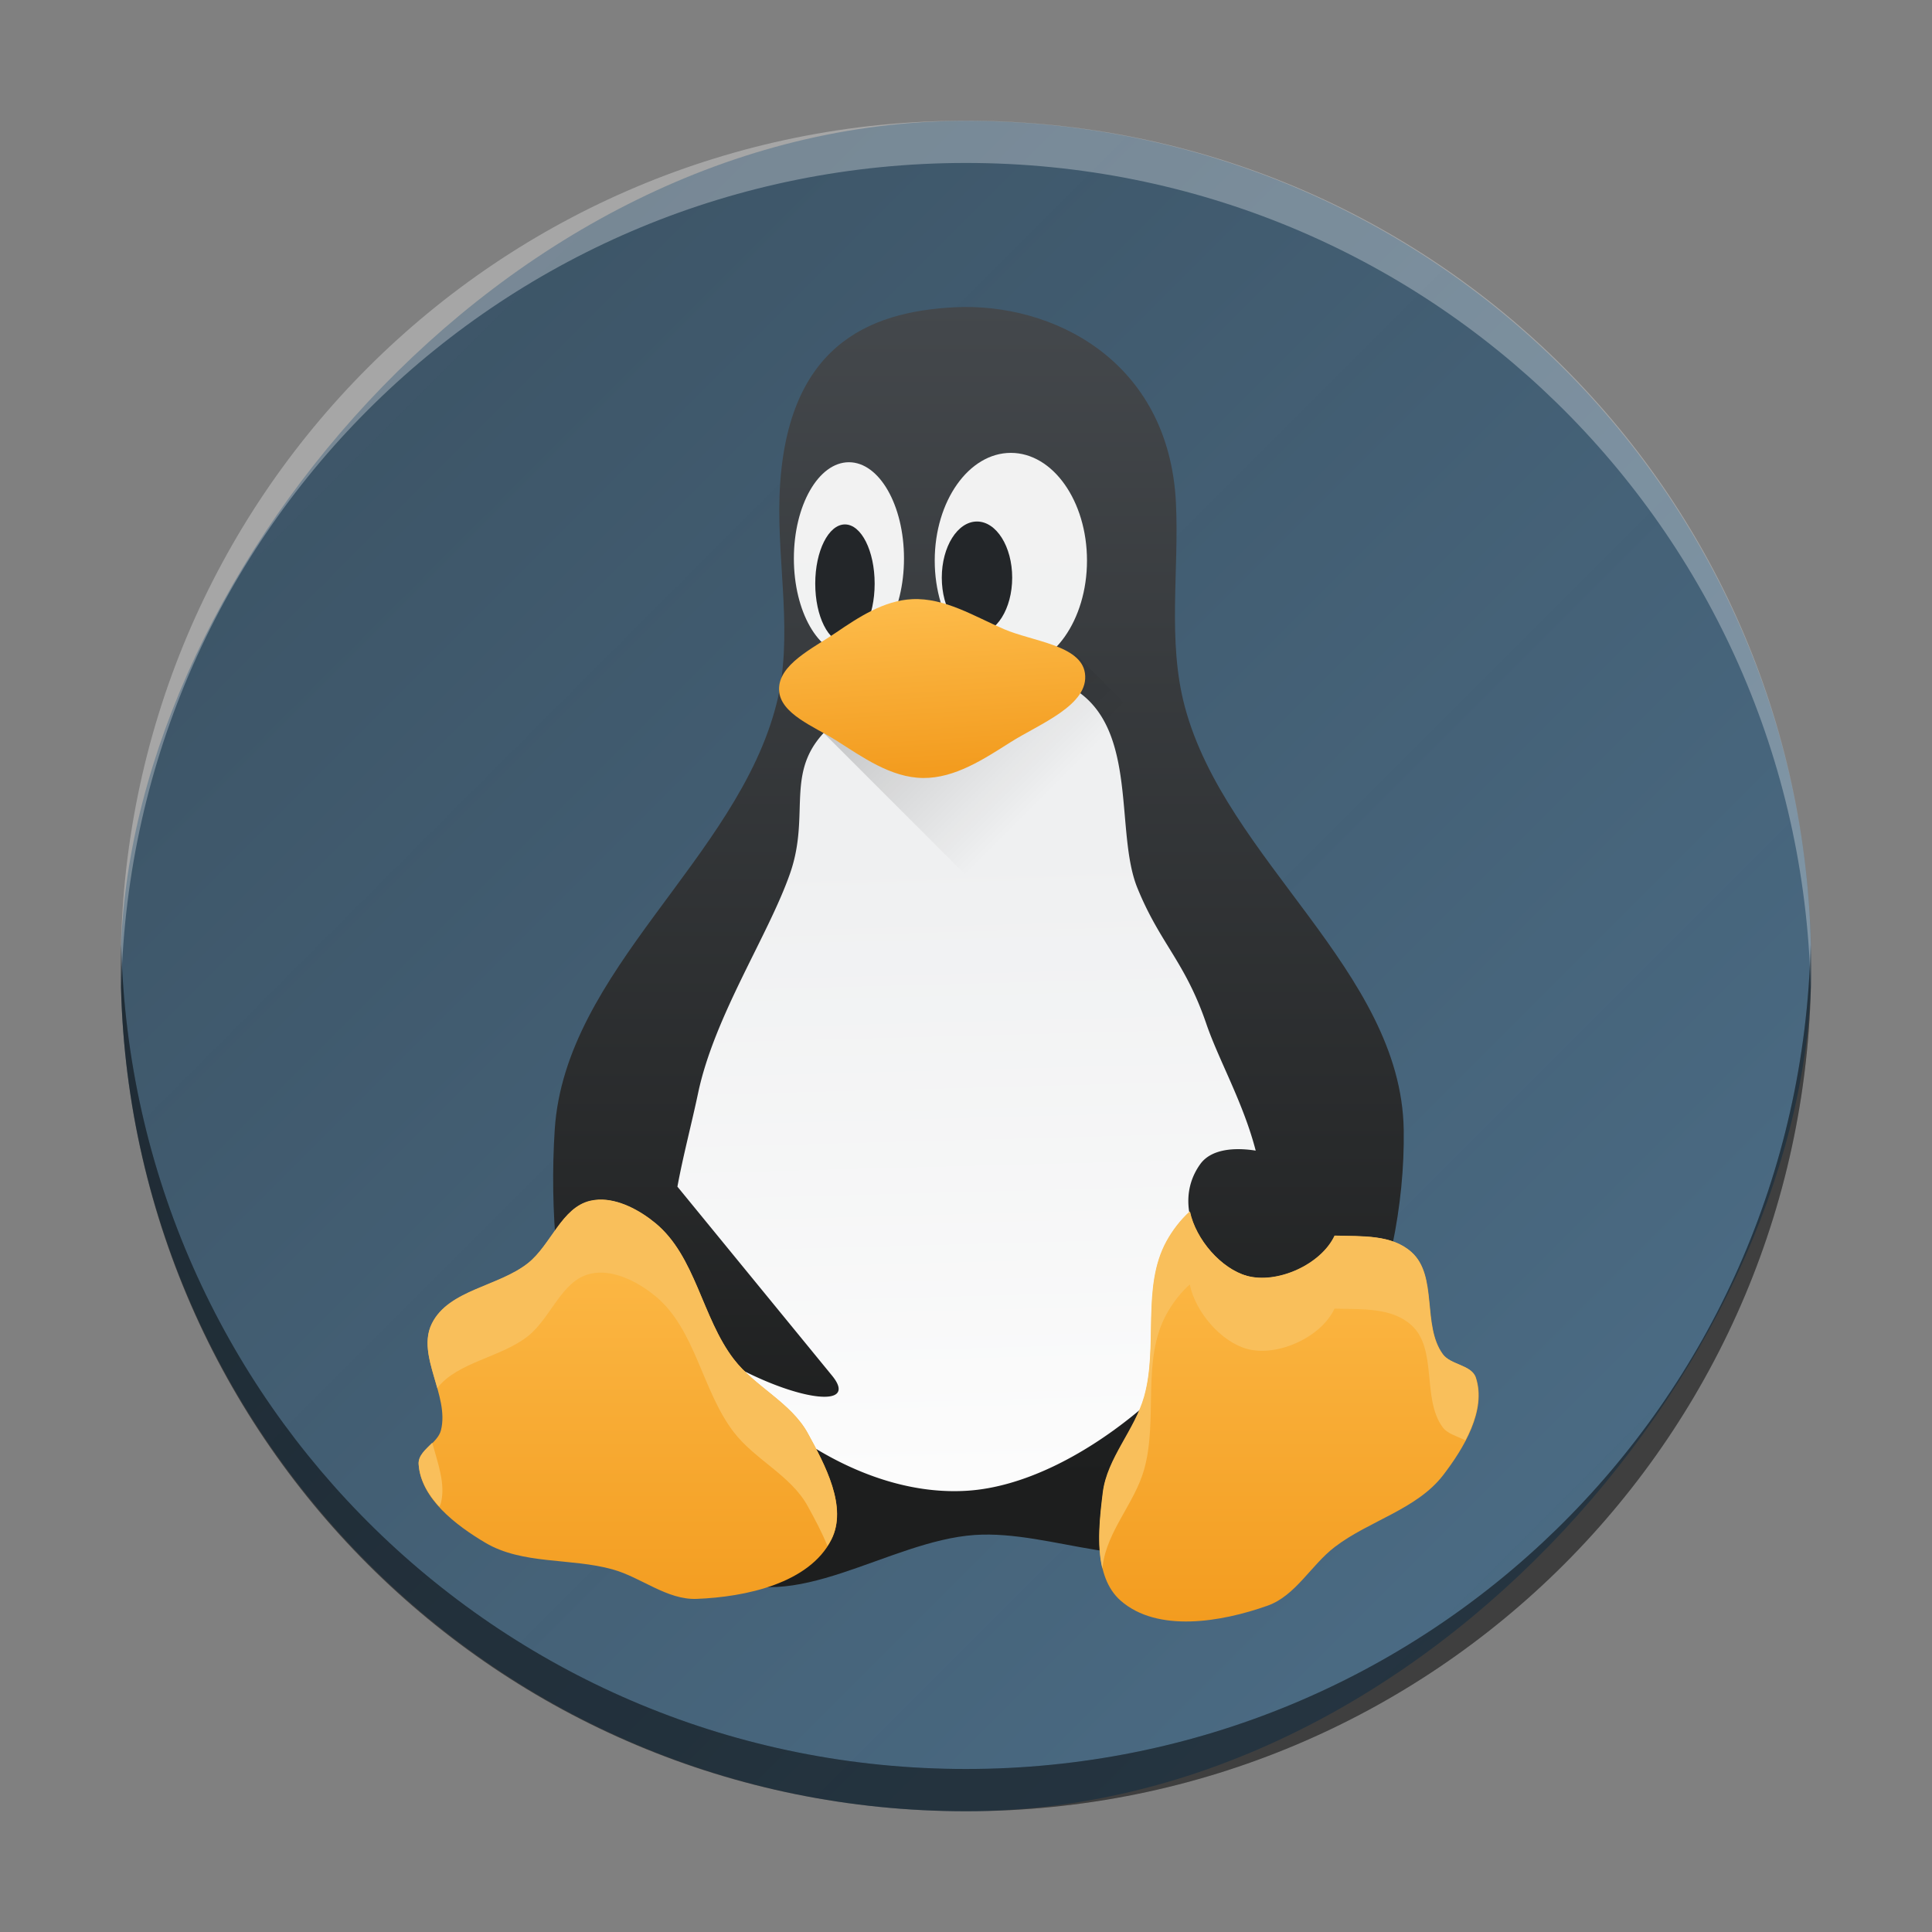 <?xml version="1.0" encoding="UTF-8" standalone="no"?>
<svg
   height="32"
   width="32"
   version="1.1"
   id="svg2644"
   sodipodi:docname="preferences-system-linux.svg"
   inkscape:version="1.2.1 (9c6d41e410, 2022-07-14)"
   xmlns:inkscape="http://www.inkscape.org/namespaces/inkscape"
   xmlns:sodipodi="http://sodipodi.sourceforge.net/DTD/sodipodi-0.dtd"
   xmlns:xlink="http://www.w3.org/1999/xlink"
   xmlns="http://www.w3.org/2000/svg"
   xmlns:svg="http://www.w3.org/2000/svg">
  <rect width="100%" height="100%" fill="#808080" stroke="none"/>
  <defs
     id="defs2648">
    <linearGradient
       inkscape:collect="always"
       xlink:href="#linearGradient929"
       id="linearGradient931"
       x1="-20"
       y1="20"
       x2="-2.001"
       y2="2.002"
       gradientUnits="userSpaceOnUse"
       gradientTransform="matrix(1.556,0,0,1.556,1.112,-1.112)" />
    <linearGradient
       inkscape:collect="always"
       id="linearGradient929">
      <stop
         style="stop-color:#4d6f89;stop-opacity:1;"
         offset="0"
         id="stop925" />
      <stop
         style="stop-color:#364e60;stop-opacity:0.941;"
         offset="1"
         id="stop927" />
    </linearGradient>
    <linearGradient
       id="a-2"
       gradientUnits="userSpaceOnUse"
       x1="3"
       x2="3"
       xlink:href="#linearGradient1374"
       y1="21"
       y2="1" />
    <linearGradient
       id="linearGradient1374">
      <stop
         offset="0"
         stop-color="#c6cdd1"
         id="stop283-6" />
      <stop
         offset="1"
         stop-color="#e0e5e7"
         id="stop285-2" />
    </linearGradient>
    <linearGradient
       id="b-1"
       gradientUnits="userSpaceOnUse"
       x1="19"
       x2="3"
       xlink:href="#linearGradient1374"
       y1="21"
       y2="21" />
    <linearGradient
       id="c-9"
       gradientTransform="matrix(0.75,0,0,1,2.75,-1)"
       gradientUnits="userSpaceOnUse"
       x1="3"
       x2="3"
       y1="21"
       y2="19">
      <stop
         offset="0"
         stop-color="#2f3943"
         id="stop265-4" />
      <stop
         offset="1"
         stop-color="#4d5662"
         id="stop267-78" />
    </linearGradient>
    <linearGradient
       id="d-4"
       gradientUnits="userSpaceOnUse"
       x1="11"
       x2="11"
       xlink:href="#linearGradient1374"
       y1="4"
       y2="17" />
    <linearGradient
       id="e-50"
       gradientTransform="matrix(0.625,0,0,0.714,137.214,166.657)"
       gradientUnits="userSpaceOnUse"
       x1="5"
       x2="5"
       y1="5"
       y2="16">
      <stop
         offset="0"
         stop-color="#2e5d89"
         id="stop271-36" />
      <stop
         offset="1"
         stop-color="#1b92f4"
         id="stop273-1" />
    </linearGradient>
    <linearGradient
       id="f-06"
       gradientTransform="matrix(0.375,0,0,0.667,-142.214,357.868)"
       gradientUnits="userSpaceOnUse"
       x1="418.171"
       x2="418.171"
       xlink:href="#linearGradient1387"
       y1="-521.798"
       y2="-518.798" />
    <linearGradient
       id="linearGradient1387">
      <stop
         offset="0"
         stop-color="#84cbfe"
         id="stop278-6" />
      <stop
         offset="1"
         stop-color="#84cbfe"
         stop-opacity="0"
         id="stop280-2" />
    </linearGradient>
    <linearGradient
       id="g-615"
       gradientTransform="matrix(0.375,0,0,-0.667,-142.214,-338.868)"
       gradientUnits="userSpaceOnUse"
       x1="418.171"
       x2="418.171"
       xlink:href="#linearGradient1387"
       y1="-521.798"
       y2="-518.798" />
    <linearGradient
       id="j"
       gradientTransform="matrix(-6.639062e-4,-0.339,0.331,-6.4834867e-4,-171.741,124.517)"
       gradientUnits="userSpaceOnUse"
       x1="390.571"
       x2="413.625"
       y1="507.674"
       y2="531.284">
      <stop
         offset="0"
         id="stop288" />
      <stop
         offset="1"
         stop-opacity="0"
         id="stop290" />
    </linearGradient>
    <linearGradient
       id="linearGradient3975"
       gradientUnits="userSpaceOnUse"
       x1="10.356"
       x2="10.356"
       y1="18.065"
       y2="1.999"
       gradientTransform="matrix(0.855,0,0,0.855,-34.342,-6.452)">
      <stop
         offset="0"
         stop-color="#1d1e1e"
         id="stop2610-3" />
      <stop
         offset="1"
         stop-color="#44484c"
         id="stop2612-6" />
    </linearGradient>
    <linearGradient
       id="b-7"
       gradientUnits="userSpaceOnUse"
       x1="11.887"
       x2="11.662"
       y1="18.022"
       y2="9.476">
      <stop
         offset="0"
         stop-color="#fcfcfc"
         id="stop2605-5" />
      <stop
         offset="1"
         stop-color="#eff0f1"
         id="stop2607-3" />
    </linearGradient>
    <linearGradient
       id="e-5"
       gradientUnits="userSpaceOnUse"
       x1="7.143"
       x2="7.143"
       xlink:href="#a"
       y1="19.993"
       y2="14.209" />
    <linearGradient
       id="linearGradient3983">
      <stop
         offset="0"
         stop-color="#f39c1f"
         id="stop2600-6" />
      <stop
         offset="1"
         stop-color="#fdbc4b"
         id="stop2602-2" />
    </linearGradient>
    <linearGradient
       id="f-9"
       gradientUnits="userSpaceOnUse"
       x1="9.178"
       x2="11.427"
       y1="7.535"
       y2="9.784">
      <stop
         offset="0"
         id="stop2617-1" />
      <stop
         offset="1"
         stop-opacity="0"
         id="stop2619-2" />
    </linearGradient>
    <linearGradient
       id="linearGradient3988"
       gradientTransform="matrix(0.579,0,0,0.519,-34.302,-5.552)"
       gradientUnits="userSpaceOnUse"
       x1="16"
       x2="15.731"
       xlink:href="#a"
       y1="12"
       y2="8.152" />
    <linearGradient
       inkscape:collect="always"
       xlink:href="#c"
       id="linearGradient4002"
       gradientUnits="userSpaceOnUse"
       gradientTransform="matrix(1.21,0,0,1.21,2.179,2.665)"
       x1="10.356"
       y1="18.065"
       x2="10.356"
       y2="1.999" />
    <linearGradient
       inkscape:collect="always"
       xlink:href="#a"
       id="linearGradient4004"
       gradientUnits="userSpaceOnUse"
       gradientTransform="matrix(0.818,0,0,0.734,2.236,3.938)"
       x1="16"
       y1="12"
       x2="15.731"
       y2="8.152" />
  </defs>
  <sodipodi:namedview
     id="namedview2646"
     pagecolor="#ffffff"
     bordercolor="#666666"
     borderopacity="1.0"
     inkscape:showpageshadow="2"
     inkscape:pageopacity="0.0"
     inkscape:pagecheckerboard="0"
     inkscape:deskcolor="#d1d1d1"
     showgrid="false"
     inkscape:zoom="10.727273"
     inkscape:cx="11"
     inkscape:cy="11.13983"
     inkscape:window-width="1920"
     inkscape:window-height="1000"
     inkscape:window-x="0"
     inkscape:window-y="0"
     inkscape:window-maximized="1"
     inkscape:current-layer="svg2644" />
  <linearGradient
     id="a">
    <stop
       offset="0"
       stop-color="#f39c1f"
       id="stop2600" />
    <stop
       offset="1"
       stop-color="#fdbc4b"
       id="stop2602" />
  </linearGradient>
  <linearGradient
     id="b"
     gradientUnits="userSpaceOnUse"
     x1="11.887"
     x2="11.662"
     y1="18.022"
     y2="9.476">
    <stop
       offset="0"
       stop-color="#fcfcfc"
       id="stop2605" />
    <stop
       offset="1"
       stop-color="#eff0f1"
       id="stop2607" />
  </linearGradient>
  <linearGradient
     id="c"
     gradientUnits="userSpaceOnUse"
     x1="10.356"
     x2="10.356"
     y1="18.065"
     y2="1.999"
     gradientTransform="matrix(0.855,0,0,0.855,-34.342,-6.452)">
    <stop
       offset="0"
       stop-color="#1d1e1e"
       id="stop2610" />
    <stop
       offset="1"
       stop-color="#44484c"
       id="stop2612" />
  </linearGradient>
  <linearGradient
     id="d"
     gradientTransform="matrix(0.579,0,0,0.519,-34.302,-5.552)"
     gradientUnits="userSpaceOnUse"
     x1="16"
     x2="15.731"
     xlink:href="#a"
     y1="12"
     y2="8.152" />
  <linearGradient
     id="e"
     gradientUnits="userSpaceOnUse"
     x1="7.143"
     x2="7.143"
     xlink:href="#a"
     y1="19.993"
     y2="14.209" />
  <linearGradient
     id="f"
     gradientUnits="userSpaceOnUse"
     x1="9.178"
     x2="11.427"
     y1="7.535"
     y2="9.784">
    <stop
       offset="0"
       id="stop2617" />
    <stop
       offset="1"
       stop-opacity="0"
       id="stop2619" />
  </linearGradient>
  <rect
     width="27.999"
     x="-29.999"
     y="2.002"
     rx="13.999"
     height="27.997"
     transform="scale(-1,1)"
     id="rect223"
     ry="13.999"
     style="fill:url(#linearGradient931);fill-opacity:1;stroke-width:1.556" />
  <path
     style="display:inline;overflow:visible;opacity:0.3;fill:#000000;fill-opacity:1;stroke-width:1.96;stroke-opacity:0.55"
     d="m 2.008,15.651 c -0.003,0.117 -0.008,0.233 -0.008,0.35 0,7.755 6.244,13.999 13.999,13.999 7.756,0 13.999,-6.243 13.999,-13.999 0,-0.117 -0.005,-0.233 -0.008,-0.35 -0.185,7.592 -6.356,13.649 -13.991,13.649 -7.638,0 -13.806,-6.057 -13.991,-13.649"
     id="path225" />
  <path
     d="m 2.008,16.348 c -0.003,-0.117 -0.008,-0.232 -0.008,-0.35 0,-7.755 6.244,-13.999 13.999,-13.999 7.756,0 13.999,6.243 13.999,13.999 0,0.117 -0.005,0.233 -0.008,0.35 C 29.805,8.756 23.635,2.699 15.999,2.699 c -7.638,0 -13.806,6.057 -13.991,13.649"
     style="display:inline;overflow:visible;opacity:0.3;fill:#ffffff;fill-opacity:1;stroke-width:1.96;stroke-opacity:0.55"
     id="path229" />
  <path
     style="display:inline;overflow:visible;opacity:0.3;fill:#000000;fill-opacity:1;stroke-width:1.96;stroke-opacity:0.55"
     d="m 2.008,15.651 c -0.003,0.117 -0.008,0.233 -0.008,0.35 0,7.755 6.244,13.999 13.999,13.999 7.756,0 13.999,-6.243 13.999,-13.999 0,-0.117 -0.005,-0.233 -0.008,-0.35 -0.185,7.592 -6.356,13.649 -13.991,13.649 -7.638,0 -13.806,-6.057 -13.991,-13.649"
     id="path3401" />
  <path
     d="m 12.862,11.655 c 0.28,-1.109 0.011,-2.287 0.049,-3.43 0.086,-2.495 1.471,-3.061 2.891,-3.135 1.629,-0.086 3.558,0.88 3.675,3.234 0.055,1.126 -0.144,2.29 0.147,3.38 0.677,2.542 3.584,4.377 3.626,7.007 0.039,2.499 -1.112,5.443 -3.234,6.762 -1.096,0.681 -2.583,-0.136 -3.871,-0.049 -1.433,0.098 -3.026,1.371 -4.262,0.637 C 9.639,24.73 9.02,21.315 9.188,18.711 9.359,16.065 12.213,14.227 12.862,11.655 Z"
     fill="url(#c)"
     stroke-width="0.777"
     id="path2622-7"
     style="fill:url(#linearGradient4002)" />
  <ellipse
     cx="16.743"
     cy="9.285"
     fill="#fcfcfc"
     fill-opacity="0.941"
     rx="1.261"
     ry="1.784"
     stroke-width="0.89"
     id="ellipse2624-0" />
  <ellipse
     cx="14.061"
     cy="9.25"
     fill="#fcfcfc"
     fill-opacity="0.941"
     rx="0.912"
     ry="1.594"
     stroke-width="0.944"
     id="ellipse2626-9" />
  <ellipse
     cx="16.182"
     cy="9.568"
     fill="#232629"
     rx="0.583"
     ry="0.93"
     stroke-width="0.944"
     id="ellipse2628-3" />
  <ellipse
     cx="13.995"
     cy="9.667"
     fill="#232629"
     rx="0.492"
     ry="0.981"
     stroke-width="1.183"
     id="ellipse2630-6" />
  <g
     stroke-width="0.643"
     id="g2638-0"
     transform="matrix(1.21,0,0,1.21,2.179,2.665)">
    <path
       d="m 12.004,6.985 a 3.257,3.257 0 0 0 -0.35,0.003 C 10.863,7.034 10.016,7.344 9.588,7.72 8.903,8.322 9.309,8.908 9.014,9.753 8.719,10.599 7.977,11.706 7.755,12.761 c -0.09,0.426 -0.204,0.852 -0.283,1.28 l 2.116,2.586 c 0.416,0.508 -0.669,0.319 -1.678,-0.334 0.716,1.007 2.136,2.005 3.538,1.91 1.493,-0.1 3.257,-1.662 3.821,-2.939 -0.548,-0.093 -1.08,-0.916 -0.641,-1.53 0.152,-0.213 0.479,-0.231 0.76,-0.186 C 15.219,12.894 14.882,12.308 14.713,11.815 14.42,10.957 14.08,10.717 13.769,9.954 13.457,9.192 13.786,7.782 12.909,7.234 12.662,7.079 12.347,7.002 12.004,6.985 Z"
       fill="url(#b)"
       id="path2632-6"
       style="fill:url(#b-7)" />
    <path
       d="m 6.395,14.221 c -0.039,0.002 -0.077,0.007 -0.115,0.016 -0.391,0.091 -0.537,0.601 -0.85,0.852 -0.405,0.324 -1.087,0.364 -1.318,0.828 -0.217,0.437 0.243,0.986 0.123,1.459 -0.045,0.18 -0.317,0.282 -0.305,0.467 0.03,0.468 0.509,0.833 0.912,1.072 0.51,0.303 1.17,0.206 1.742,0.365 0.393,0.109 0.745,0.42 1.152,0.404 0.671,-0.026 1.54,-0.212 1.844,-0.811 C 9.805,18.429 9.496,17.853 9.256,17.416 9.026,16.998 8.535,16.783 8.244,16.404 7.808,15.835 7.723,14.996 7.17,14.541 6.958,14.367 6.668,14.21 6.395,14.221 Z m 8.094,0.162 c -0.129,0.116 -0.239,0.262 -0.318,0.406 -0.346,0.628 -0.113,1.439 -0.307,2.129 -0.13,0.459 -0.508,0.841 -0.566,1.314 -0.061,0.495 -0.133,1.145 0.24,1.475 0.504,0.443 1.379,0.295 2.012,0.07 0.385,-0.136 0.597,-0.558 0.922,-0.805 0.472,-0.36 1.121,-0.513 1.482,-0.982 0.286,-0.373 0.595,-0.888 0.449,-1.334 -0.058,-0.176 -0.345,-0.172 -0.453,-0.322 -0.286,-0.395 -0.065,-1.071 -0.428,-1.396 -0.27,-0.241 -0.668,-0.214 -1.051,-0.225 -0.185,0.396 -0.787,0.666 -1.201,0.551 -0.351,-0.098 -0.7,-0.496 -0.781,-0.881 z"
       fill="url(#e)"
       id="path2634-2"
       style="fill:url(#e-5)" />
    <path
       d="M 12.926,6.756 15.068,8.898 12.07,10.427 9.178,7.536"
       fill="url(#f)"
       opacity="0.2"
       id="path2636-6"
       style="fill:url(#f-9)" />
  </g>
  <path
     d="m 15.108,9.924 c 0.539,-0.026 1.035,0.288 1.522,0.497 0.47,0.203 1.274,0.264 1.34,0.729 0.076,0.528 -0.753,0.839 -1.237,1.146 -0.433,0.274 -0.916,0.595 -1.444,0.59 -0.534,-0.005 -1.007,-0.349 -1.444,-0.625 -0.36,-0.228 -0.927,-0.438 -0.941,-0.833 -0.016,-0.423 0.565,-0.692 0.941,-0.949 0.373,-0.254 0.795,-0.533 1.263,-0.555 z"
     fill="url(#d)"
     stroke-width="0.775"
     id="path2640-1"
     style="fill:url(#linearGradient4004)" />
  <path
     d="m 9.915,19.869 c -0.047,0.002 -0.093,0.009 -0.139,0.019 -0.473,0.11 -0.649,0.727 -1.028,1.03 -0.491,0.392 -1.315,0.441 -1.595,1.002 -0.161,0.323 -0.014,0.697 0.09,1.07 0.338,-0.433 1.059,-0.506 1.505,-0.862 0.379,-0.303 0.555,-0.921 1.028,-1.03 0.046,-0.011 0.092,-0.017 0.139,-0.019 0.331,-0.013 0.682,0.177 0.938,0.387 0.669,0.55 0.772,1.565 1.3,2.254 0.351,0.458 0.946,0.718 1.224,1.224 0.111,0.202 0.234,0.428 0.328,0.662 0.023,-0.035 0.045,-0.071 0.064,-0.109 C 14.041,24.959 13.666,24.263 13.376,23.734 13.098,23.228 12.504,22.968 12.153,22.51 11.625,21.821 11.522,20.806 10.853,20.256 10.597,20.045 10.246,19.855 9.915,19.869 Z m 9.791,0.196 c -0.156,0.14 -0.289,0.317 -0.385,0.491 -0.418,0.76 -0.136,1.741 -0.371,2.575 -0.157,0.556 -0.614,1.018 -0.685,1.59 -0.049,0.394 -0.102,0.869 -0.006,1.262 0.003,-0.017 0.003,-0.036 0.006,-0.052 0.071,-0.572 0.528,-1.034 0.685,-1.59 0.235,-0.834 -0.047,-1.816 0.371,-2.575 0.096,-0.175 0.229,-0.352 0.385,-0.491 0.098,0.466 0.521,0.947 0.945,1.066 0.501,0.139 1.229,-0.187 1.453,-0.666 0.463,0.012 0.945,-0.02 1.271,0.272 0.439,0.393 0.172,1.211 0.517,1.689 0.082,0.114 0.248,0.153 0.378,0.22 0.176,-0.338 0.28,-0.705 0.17,-1.04 -0.07,-0.213 -0.417,-0.208 -0.548,-0.39 -0.346,-0.478 -0.078,-1.296 -0.517,-1.689 -0.327,-0.292 -0.808,-0.259 -1.271,-0.272 -0.224,0.48 -0.952,0.805 -1.453,0.666 -0.424,-0.118 -0.847,-0.6 -0.945,-1.066 z M 7.158,23.897 c -0.109,0.11 -0.234,0.211 -0.224,0.352 0.017,0.264 0.154,0.5 0.343,0.706 0.011,-0.02 0.021,-0.04 0.026,-0.062 0.08,-0.317 -0.053,-0.662 -0.144,-0.997 z"
     fill="#f9bf5b"
     stroke-width="0.777"
     id="path2642-8" />
</svg>
